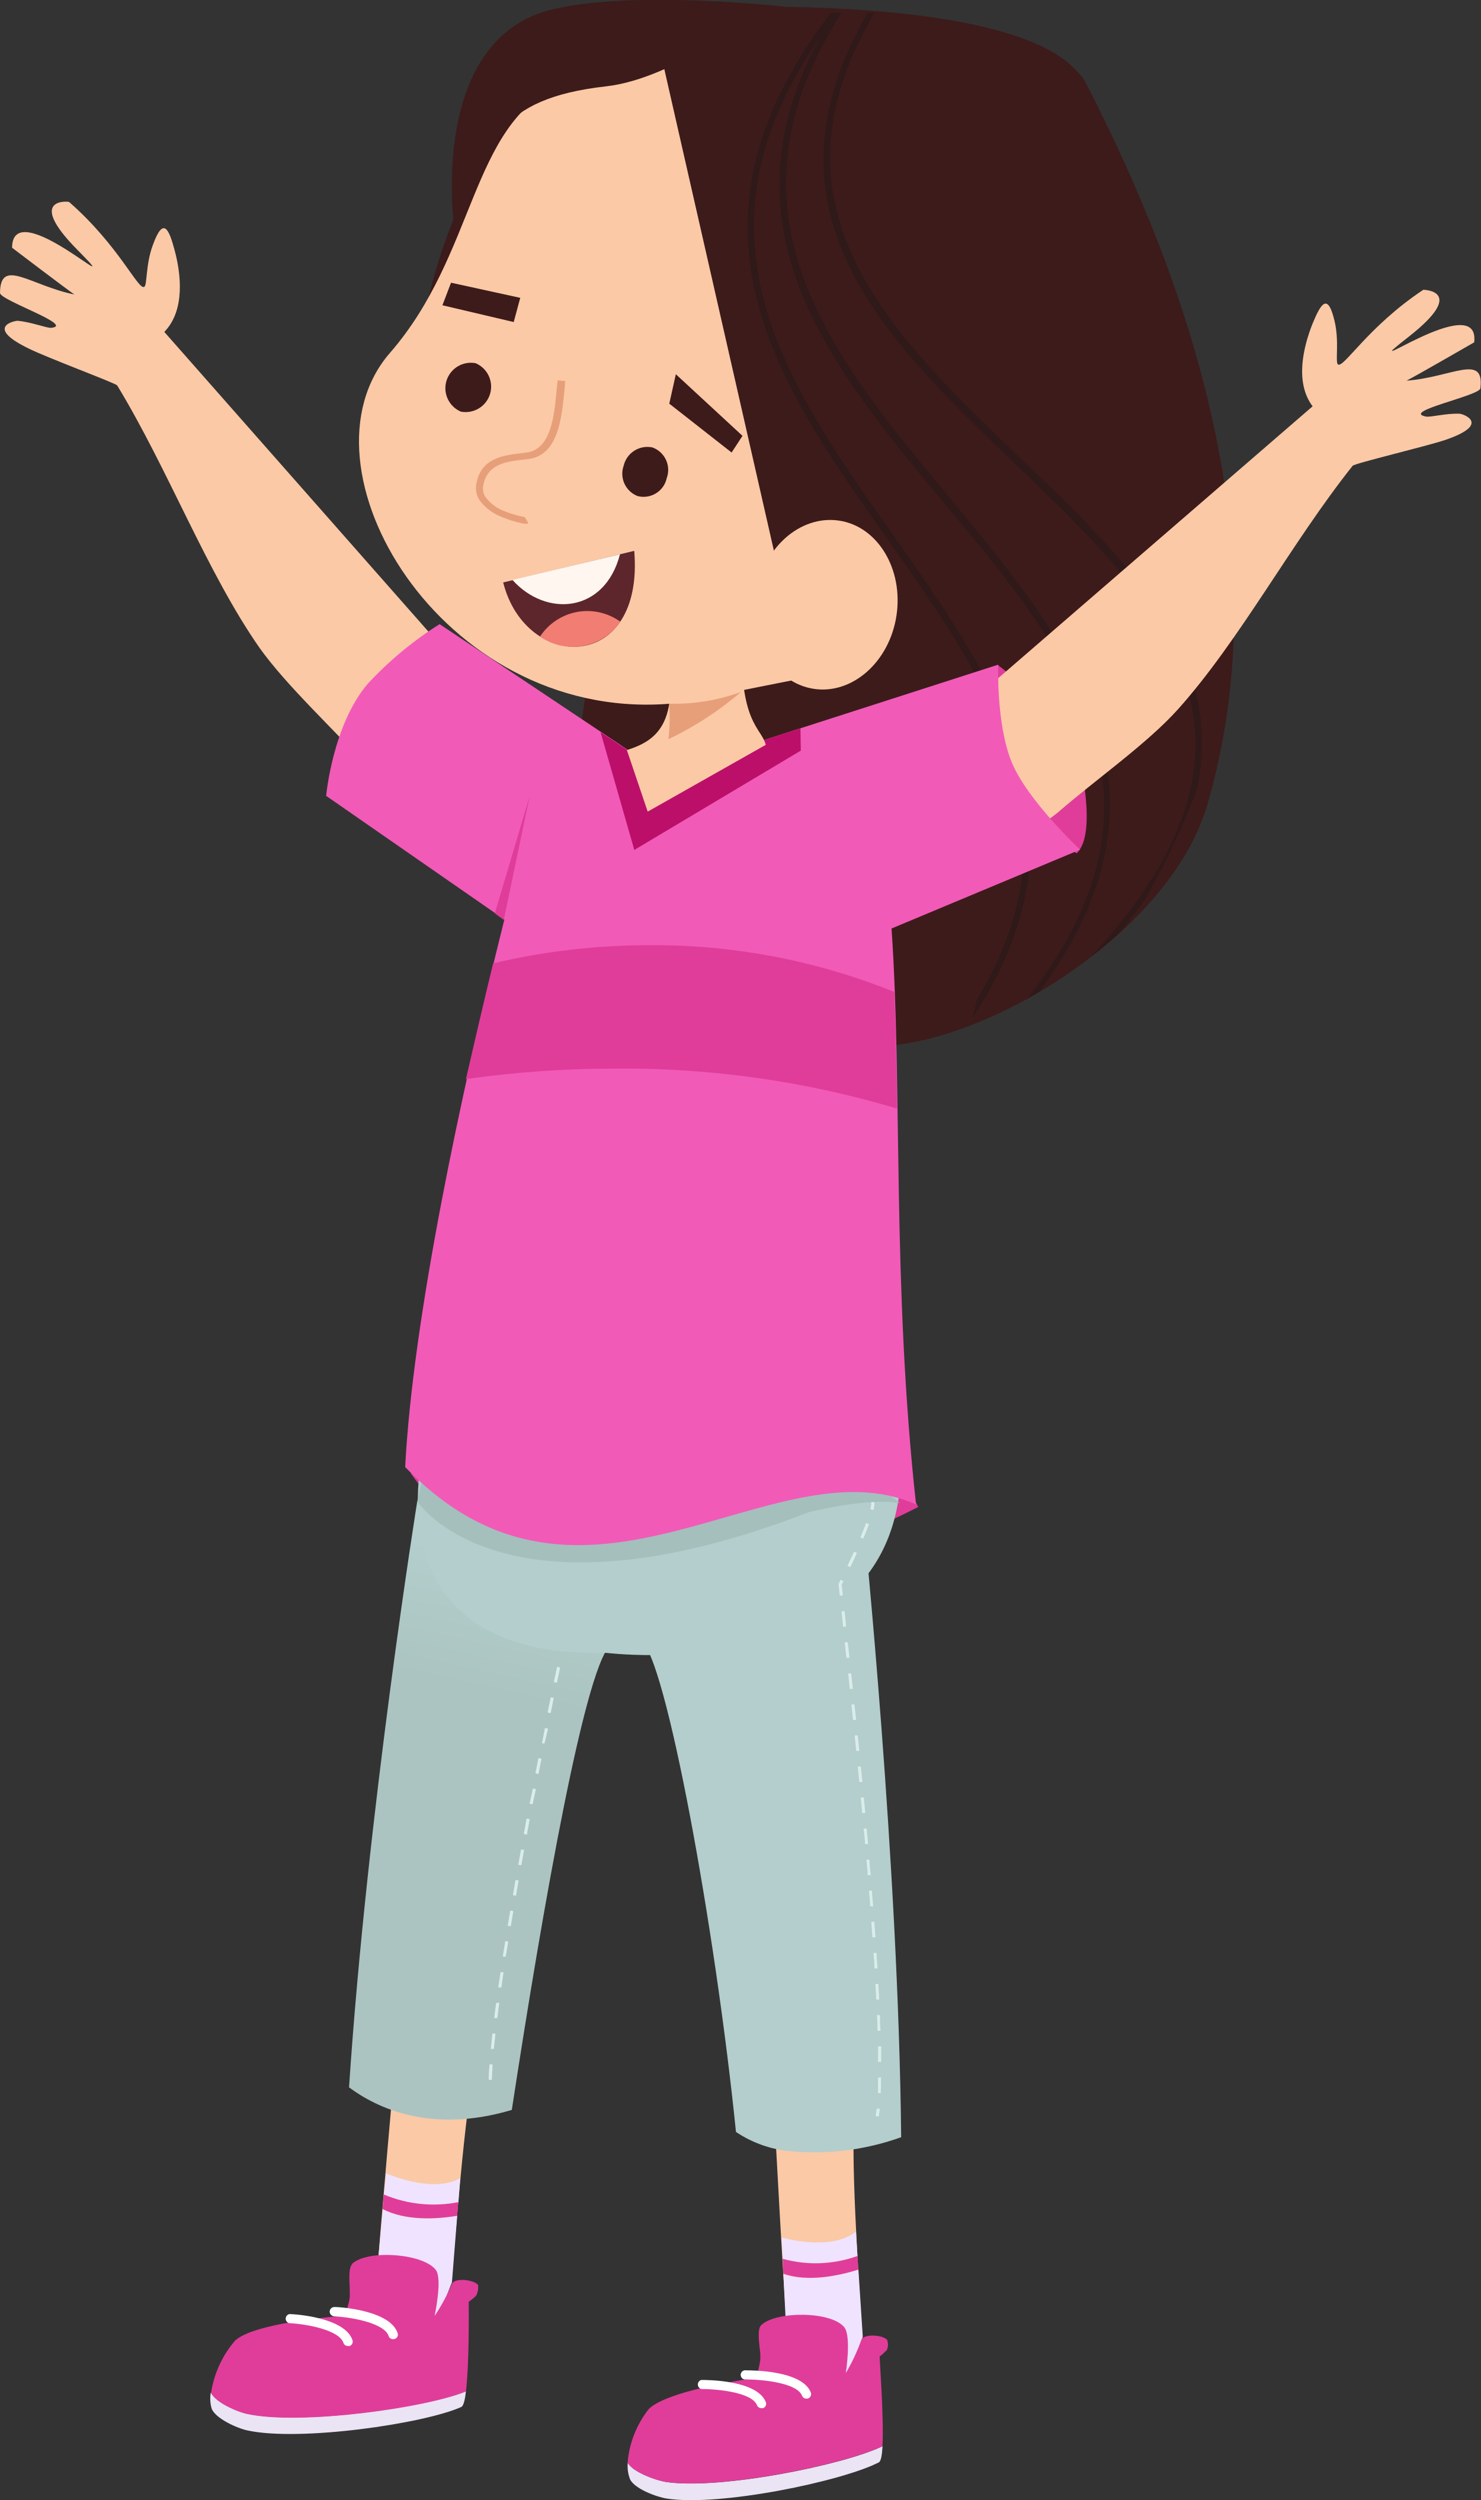 <svg width="109" height="184" viewBox="0 0 109 184" fill="none" xmlns="http://www.w3.org/2000/svg">
<rect x="0" y="0" width="109" height="184" fill="#333333" stroke="none"/>
<g clip-path="url(#clip0)">
<path fill-rule="evenodd" clip-rule="evenodd" d="M29.112 151.47C29.112 151.47 27.968 164.214 27.741 167.628L33.223 168.082C33.223 168.082 34.132 156.018 34.814 152.83L29.112 151.47Z" fill="#FBC9A6"/>
<path fill-rule="evenodd" clip-rule="evenodd" d="M34.292 175.984C34.225 176.618 34.112 177.078 33.951 177.145C31.237 178.372 22.059 179.712 18.209 178.872C17.454 178.712 15.876 178.005 15.582 177.278C15.465 176.887 15.443 176.473 15.515 176.071C15.836 176.778 17.434 177.485 18.189 177.645C22.133 178.485 31.371 177.191 34.292 175.984Z" fill="#EAE4F4"/>
<path fill-rule="evenodd" clip-rule="evenodd" d="M33.651 163.073L33.263 167.968L32.08 170.976L30.435 169.495L27.761 167.061L28.176 162.573C29.86 163.46 32.1 163.327 33.651 163.073Z" fill="#EFE3FF"/>
<path fill-rule="evenodd" clip-rule="evenodd" d="M33.871 160.305L33.737 162.106C31.894 162.465 29.986 162.268 28.256 161.539L28.416 159.945C28.416 159.945 31.826 161.479 33.871 160.305Z" fill="#EFE3FF"/>
<path fill-rule="evenodd" clip-rule="evenodd" d="M33.724 162.073L33.651 163.073C32.127 163.326 29.84 163.46 28.156 162.573L28.243 161.506C29.973 162.235 31.881 162.432 33.724 162.073Z" fill="#E03D9A"/>
<path fill-rule="evenodd" clip-rule="evenodd" d="M35.068 168.902C35.038 168.955 35 169.002 34.954 169.042C34.812 169.173 34.66 169.293 34.499 169.402C34.499 169.789 34.546 173.93 34.292 176.004C31.371 177.212 22.133 178.512 18.209 177.665C17.434 177.505 15.836 176.805 15.535 176.098C15.754 174.674 16.37 173.34 17.313 172.25C18.704 170.996 24.252 170.516 25.335 170.429C25.532 170.006 25.669 169.557 25.743 169.096V168.642C25.743 167.975 25.609 167.048 25.903 166.641C25.926 166.591 25.967 166.551 26.017 166.528C27.227 165.568 31.197 165.861 32.086 167.075C32.568 167.742 31.993 170.409 31.993 170.409V170.549V170.436C32.483 169.703 32.904 168.926 33.249 168.115C33.41 167.615 34.78 167.768 35.141 168.115C35.141 168.115 35.141 168.162 35.188 168.162C35.216 168.415 35.175 168.671 35.068 168.902Z" fill="#E03D9A"/>
<path d="M28.931 172.156C28.858 172.158 28.787 172.136 28.728 172.094C28.669 172.052 28.625 171.992 28.604 171.922C28.296 170.995 25.97 170.542 24.593 170.475C24.502 170.468 24.418 170.427 24.357 170.36C24.296 170.293 24.263 170.206 24.265 170.115C24.27 170.024 24.311 169.939 24.379 169.878C24.446 169.817 24.535 169.785 24.626 169.788C25.041 169.788 28.71 170.035 29.265 171.709C29.28 171.751 29.286 171.796 29.283 171.841C29.281 171.886 29.269 171.93 29.249 171.97C29.229 172.01 29.201 172.046 29.168 172.076C29.134 172.106 29.094 172.128 29.052 172.142L28.931 172.156Z" fill="white"/>
<path d="M25.596 172.656C25.524 172.656 25.454 172.634 25.397 172.592C25.339 172.55 25.296 172.491 25.275 172.423C24.96 171.496 22.641 171.042 21.264 170.975C21.192 170.951 21.13 170.905 21.087 170.842C21.045 170.78 21.023 170.705 21.027 170.629C21.031 170.554 21.059 170.482 21.108 170.424C21.157 170.366 21.223 170.325 21.297 170.309C21.718 170.309 25.382 170.555 25.943 172.229C25.971 172.315 25.964 172.408 25.924 172.489C25.884 172.57 25.814 172.632 25.729 172.663C25.685 172.669 25.639 172.667 25.596 172.656Z" fill="white"/>
<path fill-rule="evenodd" clip-rule="evenodd" d="M45.081 120.959C43.189 121.846 39.974 140.212 37.668 155.284C31.712 157.058 27.741 155.144 25.689 153.623C27.026 133.43 30.709 110.489 30.709 110.489L45.081 120.959Z" fill="url(#paint0_linear)"/>
<path d="M36.197 153.07H35.97C35.97 152.724 35.99 152.344 36.03 151.93H36.258C36.231 152.344 36.211 152.724 36.197 153.07ZM36.351 150.796H36.124C36.157 150.43 36.197 150.049 36.238 149.663H36.465C36.425 150.056 36.385 150.436 36.351 150.796ZM36.599 148.529H36.371C36.418 148.162 36.465 147.782 36.518 147.402H36.746C36.692 147.789 36.645 148.162 36.599 148.529ZM36.899 146.275H36.672C36.725 145.901 36.779 145.528 36.839 145.148H37.06L36.899 146.275ZM37.234 144.021L37.006 143.987L37.187 142.86L37.407 142.894C37.347 143.274 37.287 143.634 37.214 144.021H37.234ZM37.594 141.767L37.367 141.733C37.427 141.36 37.494 140.98 37.554 140.606L37.782 140.646C37.715 141.02 37.655 141.393 37.594 141.767ZM37.976 139.519L37.748 139.479C37.815 139.106 37.882 138.732 37.942 138.359L38.169 138.399C38.103 138.772 38.036 139.146 37.976 139.519ZM38.37 137.279L38.143 137.239C38.21 136.858 38.283 136.485 38.35 136.112L38.571 136.152L38.37 137.279ZM38.778 135.031L38.55 134.964L38.758 133.844L38.985 133.884L38.778 135.031ZM39.199 132.79L38.978 132.75L39.219 131.63L39.44 131.67L39.199 132.79ZM39.633 130.556L39.406 130.51L39.627 129.389L39.854 129.436L39.633 130.556ZM40.075 128.316L39.887 128.296L40.108 127.175L40.335 127.222L40.075 128.316ZM40.529 126.082L40.302 126.035L40.536 124.915L40.756 124.961L40.529 126.082ZM40.99 123.841L40.763 123.794L41.004 122.674L41.224 122.721C41.224 122.721 41.138 123.121 40.99 123.841Z" fill="#DAEDEB"/>
<path fill-rule="evenodd" clip-rule="evenodd" d="M30.228 108.422C41.706 124.881 67.582 110.903 67.582 110.903L65.824 107.568L53.618 103.814L38.911 103.587L32.775 106.314L30.228 108.422Z" fill="#E03D9A"/>
<path fill-rule="evenodd" clip-rule="evenodd" d="M57.02 156.197C57.02 156.197 57.688 168.968 57.996 172.383L63.477 172.042C63.477 172.042 62.628 159.979 62.856 156.704L57.02 156.197Z" fill="#FBC9A6"/>
<path fill-rule="evenodd" clip-rule="evenodd" d="M64.955 180.032C64.915 180.699 64.841 181.126 64.687 181.219C62.014 182.606 52.976 184.494 49.079 183.887C48.323 183.773 46.679 183.16 46.365 182.453C46.219 182.068 46.164 181.655 46.204 181.246C46.545 181.913 48.21 182.52 48.985 182.66C52.956 183.267 62.107 181.419 64.955 180.032Z" fill="#EAE4F4"/>
<path fill-rule="evenodd" clip-rule="evenodd" d="M63.177 167.034L63.498 171.956L62.742 175.117L60.897 173.89L57.883 171.889L57.655 167.381C59.46 167.968 61.693 167.514 63.177 167.034Z" fill="#EFE3FF"/>
<path fill-rule="evenodd" clip-rule="evenodd" d="M62.996 164.233L63.11 166.034C61.338 166.647 59.425 166.726 57.608 166.261L57.522 164.667C57.522 164.667 61.145 165.741 62.996 164.233Z" fill="#EFE3FF"/>
<path fill-rule="evenodd" clip-rule="evenodd" d="M63.11 166.034L63.177 167.035C61.693 167.495 59.46 167.968 57.655 167.335L57.608 166.241C59.419 166.745 61.342 166.673 63.11 166.034Z" fill="#E03D9A"/>
<path fill-rule="evenodd" clip-rule="evenodd" d="M65.289 172.91C65.268 172.966 65.228 173.013 65.175 173.043C65.043 173.185 64.897 173.315 64.741 173.43C64.741 173.816 65.062 177.938 64.948 180.032C62.094 181.399 52.916 183.266 48.978 182.653C48.203 182.539 46.559 181.926 46.191 181.239C46.314 179.805 46.853 178.438 47.742 177.304C49.079 175.971 54.567 175.164 55.616 175.004C55.786 174.575 55.9 174.127 55.957 173.67C55.957 173.55 55.957 173.396 55.957 173.21C55.89 172.543 55.73 171.616 55.957 171.209C55.985 171.169 56.016 171.131 56.051 171.096C57.194 170.075 61.185 170.095 62.141 171.282C62.669 171.949 62.254 174.617 62.254 174.617V174.757V174.643C62.705 173.883 63.081 173.082 63.377 172.249C63.491 171.749 64.881 171.823 65.242 172.163C65.242 172.163 65.289 172.163 65.289 172.209C65.375 172.435 65.375 172.684 65.289 172.91Z" fill="#E03D9A"/>
<path d="M59.346 176.531C59.277 176.53 59.209 176.509 59.152 176.47C59.095 176.43 59.051 176.375 59.026 176.311C58.671 175.41 56.312 175.13 54.921 175.117C54.872 175.127 54.821 175.126 54.772 175.114C54.723 175.101 54.677 175.079 54.638 175.047C54.599 175.015 54.568 174.975 54.546 174.929C54.524 174.884 54.513 174.834 54.513 174.783C54.513 174.733 54.524 174.683 54.546 174.638C54.568 174.592 54.599 174.552 54.638 174.52C54.677 174.488 54.723 174.466 54.772 174.453C54.821 174.441 54.872 174.44 54.921 174.45C55.342 174.45 59.032 174.45 59.674 176.077C59.69 176.119 59.698 176.164 59.696 176.209C59.695 176.254 59.684 176.298 59.666 176.339C59.647 176.38 59.621 176.417 59.588 176.447C59.555 176.478 59.516 176.502 59.474 176.517C59.433 176.532 59.389 176.537 59.346 176.531Z" fill="white"/>
<path d="M56.037 177.231C55.968 177.232 55.901 177.212 55.844 177.174C55.786 177.136 55.742 177.082 55.716 177.018C55.362 176.118 53.042 175.831 51.612 175.824C51.539 175.803 51.475 175.76 51.43 175.7C51.385 175.639 51.36 175.566 51.36 175.491C51.36 175.415 51.385 175.342 51.43 175.282C51.475 175.222 51.539 175.178 51.612 175.157C52.033 175.157 55.723 175.157 56.365 176.791C56.381 176.833 56.388 176.878 56.387 176.923C56.386 176.968 56.375 177.012 56.356 177.053C56.338 177.094 56.311 177.131 56.278 177.161C56.245 177.192 56.206 177.216 56.164 177.231H56.037Z" fill="white"/>
<path fill-rule="evenodd" clip-rule="evenodd" d="M31.197 106.621C31.197 106.621 26.952 122.099 44.633 121.646C44.633 121.646 66.559 124.38 66.312 107.535L31.197 106.621Z" fill="#B3CECC"/>
<path fill-rule="evenodd" clip-rule="evenodd" d="M30.709 110.496C30.709 110.496 36.913 120.053 59.527 111.29C59.527 111.29 63.865 110.196 66.212 110.623L60.196 105.701L49.5 104.428L39.353 105.228L33.444 106.708L31.184 108.389L30.709 110.496Z" fill="#A5BFBD"/>
<path fill-rule="evenodd" clip-rule="evenodd" d="M66.325 157.292C63.566 158.283 60.614 158.619 57.702 158.272C56.437 158.082 55.229 157.615 54.166 156.905C52.662 142.02 48.965 121.713 47.16 120.76L63.591 112.224C63.564 112.177 66.125 137.032 66.325 157.292Z" fill="#B3CECC"/>
<path fill-rule="evenodd" clip-rule="evenodd" d="M40.93 66.675C47.575 71.93 85.517 70.57 88.826 59.339C94.174 41.06 88.05 21.92 79.928 6.122C76.299 -0.96 39.821 2.914 39.821 2.914C30.85 19.366 23.617 35.325 44.607 40.2L40.93 66.675Z" fill="#3D1B1B"/>
<path fill-rule="evenodd" clip-rule="evenodd" d="M59.319 75.611C65.964 80.866 85.517 70.583 88.799 59.379C94.187 41.1 88.023 21.96 79.902 6.162C76.272 -0.921 49.821 0.626 49.761 0.626C40.796 17.085 37.668 36.438 58.658 41.306L59.326 75.611H59.319Z" fill="#3D1B1B"/>
<path fill-rule="evenodd" clip-rule="evenodd" d="M73.424 48.935C73.424 48.935 78.511 52.663 79.353 55.464C79.353 55.464 80.838 61.313 79.24 62.8L73.224 59.066L71.887 53.557L73.424 48.935Z" fill="#E03D9A"/>
<path fill-rule="evenodd" clip-rule="evenodd" d="M75.523 73.55C75.844 73.364 76.192 73.183 76.506 72.977C82.89 64.307 82.663 57.138 79.628 50.509C77.395 45.688 73.652 41.173 69.888 36.625C61.278 26.262 52.475 15.731 61.947 0.92C61.673 0.92 61.399 0.92 61.125 0.967C49.092 16.698 57.221 28.235 65.323 39.686C68.17 43.741 71.025 47.788 72.963 51.977C75.978 58.512 76.773 65.481 71.894 73.584C71.8 74.057 71.686 74.491 71.573 74.917C77.348 66.154 76.593 58.665 73.351 51.63C71.392 47.395 68.538 43.347 65.664 39.272C57.95 28.342 50.215 17.372 60.316 2.807C52.742 16.919 61.205 27.095 69.554 37.112C73.317 41.613 77.041 46.101 79.254 50.903C82.335 57.525 82.449 64.767 75.557 73.577L75.523 73.55ZM80.203 70.476C80.978 69.891 81.723 69.268 82.435 68.609C83.104 67.788 83.719 66.995 84.267 66.221C85.745 63.63 87.019 60.927 88.077 58.139C88.863 54.68 88.443 51.057 86.887 47.869C84.514 42.727 79.795 38.199 75.002 33.624C65.53 24.541 55.877 15.278 64.367 0.947H63.865C55.356 15.585 65.122 24.954 74.681 34.111C79.447 38.686 84.147 43.194 86.48 48.269C89.307 54.417 88.625 61.446 80.203 70.509V70.476Z" fill="#301919"/>
<path fill-rule="evenodd" clip-rule="evenodd" d="M76.366 60.94L72.281 50.937L96.607 29.903C95.27 28.129 95.938 25.488 96.607 23.808C97.202 22.374 97.723 21.46 98.231 23.668C98.572 25.128 98.271 26.602 98.458 26.809C98.846 27.196 100.644 24.055 104.755 21.327C104.802 21.327 107.991 21.394 103.706 24.762C99.027 28.43 108.973 21.14 108.499 25.195C108.499 25.195 104 27.789 103.519 28.016C106.861 27.769 109.274 25.969 108.953 28.583C108.886 29.13 103.091 30.29 104.942 30.657C105.303 30.724 106.42 30.403 107.429 30.45C107.656 30.45 109.822 31.204 106.353 32.384C104.983 32.844 99.735 34.091 99.555 34.278C95.016 39.987 91.272 47.089 86.707 52.191C84.427 54.738 80.597 57.406 77.836 59.813L76.366 60.94Z" fill="#FBC9A6"/>
<path fill-rule="evenodd" clip-rule="evenodd" d="M26.993 56.386L30.709 52.518L32.193 47.236L12.093 24.428C13.643 22.835 13.323 20.147 12.841 18.373C12.434 16.873 12.026 15.892 11.25 18.033C10.722 19.44 10.836 20.947 10.629 21.101C10.201 21.448 8.804 18.12 5.087 14.865C5.04 14.819 1.872 14.525 5.702 18.393C9.853 22.608 0.909 14.139 0.889 18.233C0.889 18.233 5.02 21.374 5.475 21.674C2.213 21.007 0.02 18.92 0 21.561C0 22.108 5.608 23.968 3.743 24.128C3.376 24.128 2.3 23.702 1.297 23.608C1.07 23.608 -1.163 24.062 2.119 25.655C3.456 26.322 8.463 28.183 8.623 28.363C12.413 34.605 15.214 42.114 19.118 47.703C21.124 50.504 24.546 53.645 26.993 56.372V56.386Z" fill="#FBC9A6"/>
<path fill-rule="evenodd" clip-rule="evenodd" d="M56.265 54.451L46.498 55.384L32.353 45.935C30.413 47.159 28.641 48.63 27.079 50.309C24.479 53.337 24.004 58.572 24.004 58.572L37.12 67.675C33.904 80.539 30.388 97.018 29.82 107.968C42.982 121.626 56.859 106.034 67.421 110.722C65.643 94.584 66.418 79.879 65.616 68.335L79.494 62.533C79.494 62.533 75.59 58.892 74.447 56.065C73.304 53.237 73.471 48.916 73.471 48.916L56.265 54.451Z" fill="#F25AB8"/>
<path fill-rule="evenodd" clip-rule="evenodd" d="M36.298 70.883C35.629 73.637 34.961 76.505 34.292 79.419C37.937 78.902 41.614 78.644 45.295 78.646C52.311 78.587 59.297 79.578 66.018 81.587C65.978 78.599 65.931 75.731 65.817 73.004C60.085 70.688 53.953 69.519 47.769 69.563C43.904 69.563 40.053 70.011 36.291 70.897L36.298 70.883Z" fill="#E03D9A"/>
<path fill-rule="evenodd" clip-rule="evenodd" d="M56.264 54.451L46.478 55.404L44.199 53.884L46.685 62.553L58.938 55.244L58.912 53.61L56.264 54.451Z" fill="#BC0F6A"/>
<path fill-rule="evenodd" clip-rule="evenodd" d="M48.738 46.268L54.6 46.815C54.393 53.277 56.038 53.531 56.359 54.818L47.669 59.733L46.138 55.205C48.303 54.498 50.403 53.271 48.765 46.262L48.738 46.268Z" fill="#FBC9A6"/>
<path fill-rule="evenodd" clip-rule="evenodd" d="M57.267 41.887L48.845 4.875C48.551 5.262 44.079 4.962 41.131 6.282C34.586 9.223 35.061 18.666 28.697 25.975C21.444 34.331 32.414 52.951 49.052 51.81C50.148 51.744 58.591 49.99 58.658 50.01C58.517 50.01 57.381 41.907 57.267 41.887Z" fill="#FBC9A6"/>
<path fill-rule="evenodd" clip-rule="evenodd" d="M41.044 28.003L40.977 28.59C40.797 30.59 40.569 33.078 38.745 33.305L38.397 33.351C37.06 33.511 35.389 33.691 35.054 35.625C34.985 36.018 35.058 36.423 35.262 36.766C35.661 37.329 36.217 37.765 36.859 38.02C37.373 38.241 37.908 38.409 38.457 38.52C38.599 38.56 38.749 38.56 38.892 38.52L38.658 38.106C38.658 38.106 38.657 38.059 38.544 38.039C38.028 37.943 37.523 37.791 37.04 37.586C36.502 37.373 36.038 37.01 35.703 36.539C35.559 36.291 35.511 35.999 35.569 35.719C35.863 34.125 37.3 33.965 38.537 33.825L38.878 33.785C41.091 33.511 41.338 30.797 41.552 28.637L41.599 28.043L41.117 28.003H41.044Z" fill="#E79F79"/>
<path fill-rule="evenodd" clip-rule="evenodd" d="M53.845 33.304L54.647 32.077L49.741 27.542L49.259 29.709L53.845 33.304Z" fill="#3D1B1B"/>
<path fill-rule="evenodd" clip-rule="evenodd" d="M37.809 23.701L38.29 21.92L33.196 20.807L32.561 22.467L37.809 23.701Z" fill="#3D1B1B"/>
<path fill-rule="evenodd" clip-rule="evenodd" d="M46.933 36.512C46.501 36.346 46.151 36.017 45.959 35.597C45.767 35.177 45.747 34.699 45.904 34.264C46.012 33.81 46.294 33.416 46.691 33.166C47.087 32.917 47.565 32.832 48.023 32.931C48.461 33.091 48.817 33.419 49.014 33.841C49.211 34.264 49.232 34.747 49.072 35.184C49.023 35.414 48.929 35.632 48.794 35.824C48.659 36.016 48.486 36.179 48.286 36.303C48.087 36.427 47.864 36.51 47.631 36.545C47.398 36.581 47.161 36.57 46.933 36.512Z" fill="#3D1B1B"/>
<path fill-rule="evenodd" clip-rule="evenodd" d="M33.924 30.297C33.498 30.116 33.154 29.786 32.957 29.367C32.76 28.949 32.725 28.474 32.858 28.031C32.992 27.589 33.284 27.211 33.68 26.971C34.075 26.731 34.545 26.644 35.001 26.729C35.427 26.909 35.772 27.24 35.968 27.658C36.165 28.076 36.2 28.552 36.067 28.994C35.933 29.437 35.641 29.814 35.245 30.055C34.85 30.295 34.38 30.381 33.924 30.297Z" fill="#3D1B1B"/>
<path fill-rule="evenodd" clip-rule="evenodd" d="M57.842 0.5C55.67 0.754 49.854 5.762 44.607 6.355C36.525 7.262 35.916 10.63 33.376 16.359C32.855 10.55 33.791 2.494 40.455 0.74C46.478 -0.794 57.842 0.5 57.842 0.5Z" fill="#3D1B1B"/>
<path fill-rule="evenodd" clip-rule="evenodd" d="M59.895 50.697C57.04 50.263 55.148 47.142 55.65 43.728C56.151 40.313 58.892 37.899 61.739 38.313C64.587 38.726 66.486 41.861 65.984 45.275C65.483 48.689 62.742 51.13 59.895 50.697Z" fill="#FBC9A6"/>
<path fill-rule="evenodd" clip-rule="evenodd" d="M49.246 51.79C51.05 51.839 52.847 51.545 54.54 50.923C52.919 52.314 51.121 53.484 49.192 54.404C49.296 53.536 49.314 52.661 49.246 51.79Z" fill="#E79F79"/>
<path fill-rule="evenodd" clip-rule="evenodd" d="M37.08 67.702L36.418 67.222L38.992 58.553L37.08 67.702Z" fill="#E03D9A"/>
<path fill-rule="evenodd" clip-rule="evenodd" d="M37.033 42.867L46.679 40.54C47.435 49.536 38.718 49.51 37.033 42.867Z" fill="#5D262C"/>
<path fill-rule="evenodd" clip-rule="evenodd" d="M45.656 45.755C45.343 46.217 44.941 46.613 44.473 46.919C44.005 47.224 43.481 47.434 42.931 47.536C42.381 47.638 41.816 47.629 41.27 47.511C40.723 47.393 40.206 47.168 39.747 46.849C40.054 46.379 40.453 45.977 40.921 45.666C41.388 45.355 41.914 45.142 42.467 45.039C43.019 44.937 43.587 44.948 44.135 45.071C44.683 45.194 45.201 45.427 45.656 45.755Z" fill="#F27D73"/>
<path fill-rule="evenodd" clip-rule="evenodd" d="M37.715 42.68L45.63 40.793C44.513 45.114 40.202 45.461 37.715 42.68Z" fill="#FFF6F0"/>
<path d="M64.68 155.757H64.46C64.46 155.577 64.5 155.397 64.527 155.19H64.754C64.727 155.397 64.707 155.577 64.68 155.757Z" fill="#DAEDEB"/>
<path d="M64.821 154.044H64.621C64.621 153.683 64.621 153.303 64.621 152.896H64.848C64.848 153.303 64.835 153.683 64.821 154.044ZM64.627 151.749C64.627 151.376 64.627 150.996 64.627 150.602H64.855C64.855 150.996 64.855 151.383 64.855 151.749H64.627ZM64.581 149.455C64.581 149.082 64.581 148.695 64.534 148.308H64.768C64.768 148.702 64.768 149.089 64.808 149.462L64.581 149.455ZM64.487 147.161C64.487 146.788 64.447 146.401 64.427 146.014H64.654C64.654 146.408 64.694 146.788 64.714 147.161H64.487ZM64.36 144.874C64.36 144.494 64.313 144.107 64.287 143.727H64.514C64.514 144.107 64.561 144.494 64.587 144.867L64.36 144.874ZM64.206 142.58L64.126 141.439H64.353L64.433 142.586L64.206 142.58ZM64.039 140.292C64.039 139.912 63.979 139.532 63.952 139.152H64.18C64.18 139.532 64.24 139.919 64.266 140.299L64.039 140.292ZM63.859 138.005C63.859 137.625 63.792 137.245 63.765 136.865H63.992C63.992 137.245 64.052 137.625 64.086 138.005H63.859ZM63.665 135.718C63.665 135.337 63.598 134.957 63.558 134.577H63.785C63.825 134.957 63.859 135.337 63.892 135.718H63.665ZM63.458 133.437L63.351 132.29H63.578L63.685 133.43L63.458 133.437ZM63.244 131.149L63.13 130.009H63.357L63.471 131.156L63.244 131.149ZM63.016 128.862L62.903 127.722H63.13L63.244 128.862H63.016ZM62.782 126.581L62.662 125.441H62.889L63.01 126.581H62.782ZM62.542 124.294L62.421 123.153H62.649L62.769 124.3L62.542 124.294ZM62.294 122.013L62.167 120.866H62.395L62.522 122.006L62.294 122.013ZM62.04 119.726V119.606L61.934 118.579H62.161L62.254 119.512C62.254 119.552 62.254 119.619 62.254 119.712L62.04 119.726ZM61.806 117.438L61.713 116.571L61.867 116.265L62.074 116.371L61.947 116.618L62.034 117.418L61.806 117.438ZM62.582 115.338L62.375 115.238L62.863 114.197L63.07 114.291L62.582 115.338ZM63.531 113.244L63.324 113.15C63.493 112.755 63.634 112.401 63.745 112.09L63.959 112.17C63.845 112.483 63.698 112.843 63.531 113.244Z" fill="#DAEDEB"/>
<path d="M64.293 111.129L64.072 111.083V110.996C64.113 110.853 64.131 110.704 64.126 110.556H64.353C64.363 110.731 64.345 110.906 64.299 111.076L64.293 111.129Z" fill="#DAEDEB"/>
</g>
<defs>
<linearGradient id="paint0_linear" x1="38.203" y1="114.864" x2="36.047" y2="124.616" gradientUnits="userSpaceOnUse">
<stop stop-color="#B3CECC"/>
<stop offset="1" stop-color="#ABC4C2"/>
</linearGradient>
<clipPath id="clip0">
<rect width="109" height="184" fill="white"/>
</clipPath>
</defs>
</svg>

